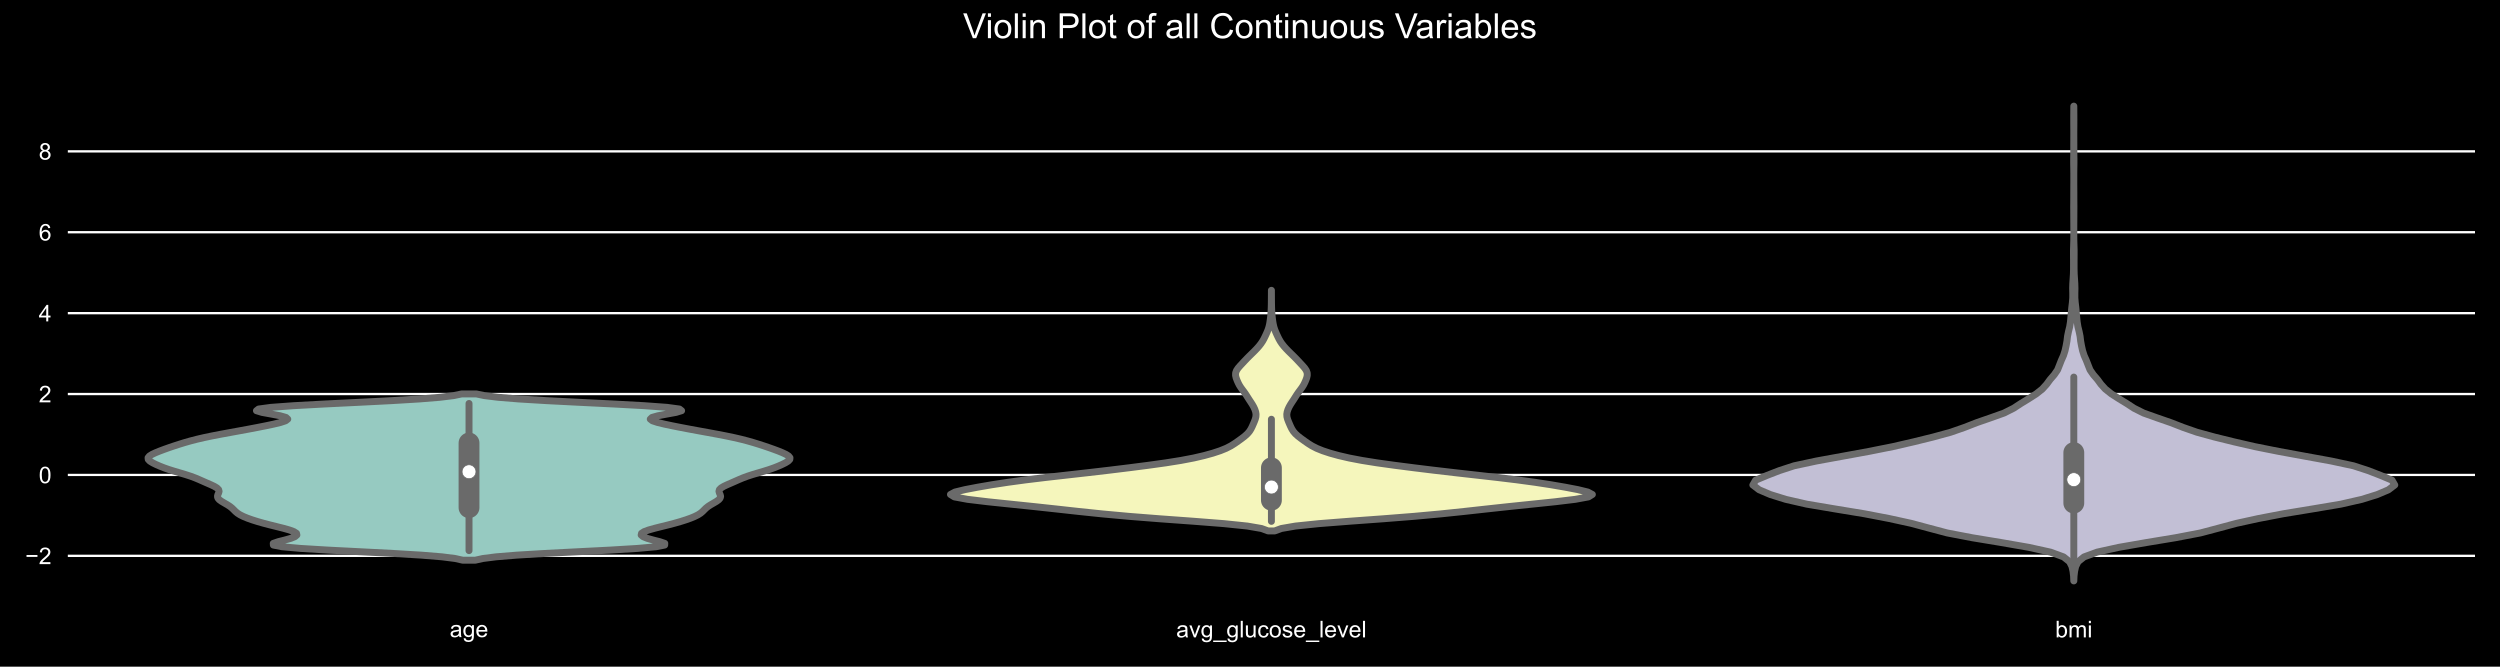 <?xml version="1.0" encoding="utf-8" standalone="no"?>
<!DOCTYPE svg PUBLIC "-//W3C//DTD SVG 1.1//EN"
  "http://www.w3.org/Graphics/SVG/1.1/DTD/svg11.dtd">
<!-- Created with matplotlib (https://matplotlib.org/) -->
<svg height="288pt" version="1.1" viewBox="0 0 1080 288" width="1080pt" xmlns="http://www.w3.org/2000/svg" xmlns:xlink="http://www.w3.org/1999/xlink">
 <defs>
  <style type="text/css">*{stroke-linecap:butt;stroke-linejoin:round;}</style>
 </defs>
 <g id="figure_1">
  <g id="patch_1">
   <path d="M 0 288 
L 1080 288 
L 1080 0 
L 0 0 
z
"/>
  </g>
  <g id="axes_1">
   <g id="patch_2">
    <path d="M 29.3 261.2 
L 1069.2 261.2 
L 1069.2 35.6 
L 29.3 35.6 
z
"/>
   </g>
   <g id="matplotlib.axis_1">
    <g id="xtick_1">
     <g id="text_1">
      <!-- age -->
      <g style="fill:#ffffff;" transform="translate(194.275 275.241)scale(0.1 -0.1)">
       <defs>
        <path d="M 40.438 6.391 
Q 35.547 2.25 31.031 0.531 
Q 26.516 -1.172 21.344 -1.172 
Q 12.797 -1.172 8.203 3 
Q 3.609 7.172 3.609 13.672 
Q 3.609 17.484 5.344 20.625 
Q 7.078 23.781 9.891 25.688 
Q 12.703 27.594 16.219 28.562 
Q 18.797 29.25 24.031 29.891 
Q 34.672 31.156 39.703 32.906 
Q 39.75 34.719 39.75 35.203 
Q 39.75 40.578 37.25 42.781 
Q 33.891 45.75 27.25 45.75 
Q 21.047 45.75 18.094 43.578 
Q 15.141 41.406 13.719 35.891 
L 5.125 37.062 
Q 6.297 42.578 8.984 45.969 
Q 11.672 49.359 16.75 51.188 
Q 21.828 53.031 28.516 53.031 
Q 35.156 53.031 39.297 51.469 
Q 43.453 49.906 45.406 47.531 
Q 47.359 45.172 48.141 41.547 
Q 48.578 39.312 48.578 33.453 
L 48.578 21.734 
Q 48.578 9.469 49.141 6.219 
Q 49.703 2.984 51.375 0 
L 42.188 0 
Q 40.828 2.734 40.438 6.391 
z
M 39.703 26.031 
Q 34.906 24.078 25.344 22.703 
Q 19.922 21.922 17.672 20.938 
Q 15.438 19.969 14.203 18.094 
Q 12.984 16.219 12.984 13.922 
Q 12.984 10.406 15.641 8.062 
Q 18.312 5.719 23.438 5.719 
Q 28.516 5.719 32.469 7.938 
Q 36.422 10.156 38.281 14.016 
Q 39.703 17 39.703 22.797 
z
" id="ArialMT-97"/>
        <path d="M 4.984 -4.297 
L 13.531 -5.562 
Q 14.062 -9.516 16.5 -11.328 
Q 19.781 -13.766 25.438 -13.766 
Q 31.547 -13.766 34.859 -11.328 
Q 38.188 -8.891 39.359 -4.5 
Q 40.047 -1.812 39.984 6.781 
Q 34.234 0 25.641 0 
Q 14.938 0 9.078 7.719 
Q 3.219 15.438 3.219 26.219 
Q 3.219 33.641 5.906 39.906 
Q 8.594 46.188 13.688 49.609 
Q 18.797 53.031 25.688 53.031 
Q 34.859 53.031 40.828 45.609 
L 40.828 51.859 
L 48.922 51.859 
L 48.922 7.031 
Q 48.922 -5.078 46.453 -10.125 
Q 44 -15.188 38.641 -18.109 
Q 33.297 -21.047 25.484 -21.047 
Q 16.219 -21.047 10.5 -16.875 
Q 4.781 -12.703 4.984 -4.297 
z
M 12.25 26.859 
Q 12.25 16.656 16.297 11.969 
Q 20.359 7.281 26.469 7.281 
Q 32.516 7.281 36.609 11.938 
Q 40.719 16.609 40.719 26.562 
Q 40.719 36.078 36.5 40.906 
Q 32.281 45.75 26.312 45.75 
Q 20.453 45.75 16.344 40.984 
Q 12.25 36.234 12.25 26.859 
z
" id="ArialMT-103"/>
        <path d="M 42.094 16.703 
L 51.172 15.578 
Q 49.031 7.625 43.219 3.219 
Q 37.406 -1.172 28.375 -1.172 
Q 17 -1.172 10.328 5.828 
Q 3.656 12.844 3.656 25.484 
Q 3.656 38.578 10.391 45.797 
Q 17.141 53.031 27.875 53.031 
Q 38.281 53.031 44.875 45.953 
Q 51.469 38.875 51.469 26.031 
Q 51.469 25.25 51.422 23.688 
L 12.75 23.688 
Q 13.234 15.141 17.578 10.594 
Q 21.922 6.062 28.422 6.062 
Q 33.25 6.062 36.672 8.594 
Q 40.094 11.141 42.094 16.703 
z
M 13.234 30.906 
L 42.188 30.906 
Q 41.609 37.453 38.875 40.719 
Q 34.672 45.797 27.984 45.797 
Q 21.922 45.797 17.797 41.75 
Q 13.672 37.703 13.234 30.906 
z
" id="ArialMT-101"/>
       </defs>
       <use xlink:href="#ArialMT-97"/>
       <use x="55.615" xlink:href="#ArialMT-103"/>
       <use x="111.23" xlink:href="#ArialMT-101"/>
      </g>
     </g>
    </g>
    <g id="xtick_2">
     <g id="text_2">
      <!-- avg_glucose_level -->
      <g style="fill:#ffffff;" transform="translate(508.113 275.358)scale(0.1 -0.1)">
       <defs>
        <path d="M 21 0 
L 1.266 51.859 
L 10.547 51.859 
L 21.688 20.797 
Q 23.484 15.766 25 10.359 
Q 26.172 14.453 28.266 20.219 
L 39.797 51.859 
L 48.828 51.859 
L 29.203 0 
z
" id="ArialMT-118"/>
        <path d="M -1.516 -19.875 
L -1.516 -13.531 
L 56.734 -13.531 
L 56.734 -19.875 
z
" id="ArialMT-95"/>
        <path d="M 6.391 0 
L 6.391 71.578 
L 15.188 71.578 
L 15.188 0 
z
" id="ArialMT-108"/>
        <path d="M 40.578 0 
L 40.578 7.625 
Q 34.516 -1.172 24.125 -1.172 
Q 19.531 -1.172 15.547 0.578 
Q 11.578 2.344 9.641 5 
Q 7.719 7.672 6.938 11.531 
Q 6.391 14.109 6.391 19.734 
L 6.391 51.859 
L 15.188 51.859 
L 15.188 23.094 
Q 15.188 16.219 15.719 13.812 
Q 16.547 10.359 19.234 8.375 
Q 21.922 6.391 25.875 6.391 
Q 29.828 6.391 33.297 8.422 
Q 36.766 10.453 38.203 13.938 
Q 39.656 17.438 39.656 24.078 
L 39.656 51.859 
L 48.438 51.859 
L 48.438 0 
z
" id="ArialMT-117"/>
        <path d="M 40.438 19 
L 49.078 17.875 
Q 47.656 8.938 41.812 3.875 
Q 35.984 -1.172 27.484 -1.172 
Q 16.844 -1.172 10.375 5.781 
Q 3.906 12.75 3.906 25.734 
Q 3.906 34.125 6.688 40.422 
Q 9.469 46.734 15.156 49.875 
Q 20.844 53.031 27.547 53.031 
Q 35.984 53.031 41.359 48.75 
Q 46.734 44.484 48.25 36.625 
L 39.703 35.297 
Q 38.484 40.531 35.375 43.156 
Q 32.281 45.797 27.875 45.797 
Q 21.234 45.797 17.078 41.031 
Q 12.938 36.281 12.938 25.984 
Q 12.938 15.531 16.938 10.797 
Q 20.953 6.062 27.391 6.062 
Q 32.562 6.062 36.031 9.234 
Q 39.5 12.406 40.438 19 
z
" id="ArialMT-99"/>
        <path d="M 3.328 25.922 
Q 3.328 40.328 11.328 47.266 
Q 18.016 53.031 27.641 53.031 
Q 38.328 53.031 45.109 46.016 
Q 51.906 39.016 51.906 26.656 
Q 51.906 16.656 48.906 10.906 
Q 45.906 5.172 40.156 2 
Q 34.422 -1.172 27.641 -1.172 
Q 16.75 -1.172 10.031 5.812 
Q 3.328 12.797 3.328 25.922 
z
M 12.359 25.922 
Q 12.359 15.969 16.703 11.016 
Q 21.047 6.062 27.641 6.062 
Q 34.188 6.062 38.531 11.031 
Q 42.875 16.016 42.875 26.219 
Q 42.875 35.844 38.5 40.797 
Q 34.125 45.75 27.641 45.75 
Q 21.047 45.75 16.703 40.812 
Q 12.359 35.891 12.359 25.922 
z
" id="ArialMT-111"/>
        <path d="M 3.078 15.484 
L 11.766 16.844 
Q 12.5 11.625 15.844 8.844 
Q 19.188 6.062 25.203 6.062 
Q 31.25 6.062 34.172 8.516 
Q 37.109 10.984 37.109 14.312 
Q 37.109 17.281 34.516 19 
Q 32.719 20.172 25.531 21.969 
Q 15.875 24.422 12.141 26.203 
Q 8.406 27.984 6.469 31.125 
Q 4.547 34.281 4.547 38.094 
Q 4.547 41.547 6.125 44.5 
Q 7.719 47.469 10.453 49.422 
Q 12.5 50.922 16.031 51.969 
Q 19.578 53.031 23.641 53.031 
Q 29.734 53.031 34.344 51.266 
Q 38.969 49.516 41.156 46.5 
Q 43.359 43.5 44.188 38.484 
L 35.594 37.312 
Q 35.016 41.312 32.203 43.547 
Q 29.391 45.797 24.266 45.797 
Q 18.219 45.797 15.625 43.797 
Q 13.031 41.797 13.031 39.109 
Q 13.031 37.406 14.109 36.031 
Q 15.188 34.625 17.484 33.688 
Q 18.797 33.203 25.25 31.453 
Q 34.578 28.953 38.25 27.359 
Q 41.938 25.781 44.031 22.75 
Q 46.141 19.734 46.141 15.234 
Q 46.141 10.844 43.578 6.953 
Q 41.016 3.078 36.172 0.953 
Q 31.344 -1.172 25.25 -1.172 
Q 15.141 -1.172 9.844 3.031 
Q 4.547 7.234 3.078 15.484 
z
" id="ArialMT-115"/>
       </defs>
       <use xlink:href="#ArialMT-97"/>
       <use x="55.615" xlink:href="#ArialMT-118"/>
       <use x="105.615" xlink:href="#ArialMT-103"/>
       <use x="161.23" xlink:href="#ArialMT-95"/>
       <use x="216.846" xlink:href="#ArialMT-103"/>
       <use x="272.461" xlink:href="#ArialMT-108"/>
       <use x="294.678" xlink:href="#ArialMT-117"/>
       <use x="350.293" xlink:href="#ArialMT-99"/>
       <use x="400.293" xlink:href="#ArialMT-111"/>
       <use x="455.908" xlink:href="#ArialMT-115"/>
       <use x="505.908" xlink:href="#ArialMT-101"/>
       <use x="561.523" xlink:href="#ArialMT-95"/>
       <use x="617.139" xlink:href="#ArialMT-108"/>
       <use x="639.355" xlink:href="#ArialMT-101"/>
       <use x="694.971" xlink:href="#ArialMT-118"/>
       <use x="744.971" xlink:href="#ArialMT-101"/>
       <use x="800.586" xlink:href="#ArialMT-108"/>
      </g>
     </g>
    </g>
    <g id="xtick_3">
     <g id="text_3">
      <!-- bmi -->
      <g style="fill:#ffffff;" transform="translate(887.827 275.358)scale(0.1 -0.1)">
       <defs>
        <path d="M 14.703 0 
L 6.547 0 
L 6.547 71.578 
L 15.328 71.578 
L 15.328 46.047 
Q 20.906 53.031 29.547 53.031 
Q 34.328 53.031 38.594 51.094 
Q 42.875 49.172 45.625 45.672 
Q 48.391 42.188 49.953 37.25 
Q 51.516 32.328 51.516 26.703 
Q 51.516 13.375 44.922 6.094 
Q 38.328 -1.172 29.109 -1.172 
Q 19.922 -1.172 14.703 6.5 
z
M 14.594 26.312 
Q 14.594 17 17.141 12.844 
Q 21.297 6.062 28.375 6.062 
Q 34.125 6.062 38.328 11.062 
Q 42.531 16.062 42.531 25.984 
Q 42.531 36.141 38.5 40.969 
Q 34.469 45.797 28.766 45.797 
Q 23 45.797 18.797 40.797 
Q 14.594 35.797 14.594 26.312 
z
" id="ArialMT-98"/>
        <path d="M 6.594 0 
L 6.594 51.859 
L 14.453 51.859 
L 14.453 44.578 
Q 16.891 48.391 20.938 50.703 
Q 25 53.031 30.172 53.031 
Q 35.938 53.031 39.625 50.641 
Q 43.312 48.25 44.828 43.953 
Q 50.984 53.031 60.844 53.031 
Q 68.562 53.031 72.703 48.75 
Q 76.859 44.484 76.859 35.594 
L 76.859 0 
L 68.109 0 
L 68.109 32.672 
Q 68.109 37.938 67.25 40.25 
Q 66.406 42.578 64.156 43.984 
Q 61.922 45.406 58.891 45.406 
Q 53.422 45.406 49.797 41.766 
Q 46.188 38.141 46.188 30.125 
L 46.188 0 
L 37.406 0 
L 37.406 33.688 
Q 37.406 39.547 35.25 42.469 
Q 33.109 45.406 28.219 45.406 
Q 24.516 45.406 21.359 43.453 
Q 18.219 41.5 16.797 37.734 
Q 15.375 33.984 15.375 26.906 
L 15.375 0 
z
" id="ArialMT-109"/>
        <path d="M 6.641 61.469 
L 6.641 71.578 
L 15.438 71.578 
L 15.438 61.469 
z
M 6.641 0 
L 6.641 51.859 
L 15.438 51.859 
L 15.438 0 
z
" id="ArialMT-105"/>
       </defs>
       <use xlink:href="#ArialMT-98"/>
       <use x="55.615" xlink:href="#ArialMT-109"/>
       <use x="138.916" xlink:href="#ArialMT-105"/>
      </g>
     </g>
    </g>
   </g>
   <g id="matplotlib.axis_2">
    <g id="ytick_1">
     <g id="line2d_1">
      <path clip-path="url(#p1beb1d299b)" d="M 29.3 240.12 
L 1069.2 240.12 
" style="fill:none;stroke:#ffffff;stroke-linecap:round;"/>
     </g>
     <g id="text_4">
      <!-- −2 -->
      <g style="fill:#ffffff;" transform="translate(10.898 243.698)scale(0.1 -0.1)">
       <defs>
        <path d="M 52.828 31.203 
L 5.562 31.203 
L 5.562 39.406 
L 52.828 39.406 
z
" id="ArialMT-8722"/>
        <path d="M 50.344 8.453 
L 50.344 0 
L 3.031 0 
Q 2.938 3.172 4.047 6.109 
Q 5.859 10.938 9.828 15.625 
Q 13.812 20.312 21.344 26.469 
Q 33.016 36.031 37.109 41.625 
Q 41.219 47.219 41.219 52.203 
Q 41.219 57.422 37.469 61 
Q 33.734 64.594 27.734 64.594 
Q 21.391 64.594 17.578 60.781 
Q 13.766 56.984 13.719 50.25 
L 4.688 51.172 
Q 5.609 61.281 11.656 66.578 
Q 17.719 71.875 27.938 71.875 
Q 38.234 71.875 44.234 66.156 
Q 50.25 60.453 50.25 52 
Q 50.25 47.703 48.484 43.547 
Q 46.734 39.406 42.656 34.812 
Q 38.578 30.219 29.109 22.219 
Q 21.188 15.578 18.938 13.203 
Q 16.703 10.844 15.234 8.453 
z
" id="ArialMT-50"/>
       </defs>
       <use xlink:href="#ArialMT-8722"/>
       <use x="58.398" xlink:href="#ArialMT-50"/>
      </g>
     </g>
    </g>
    <g id="ytick_2">
     <g id="line2d_2">
      <path clip-path="url(#p1beb1d299b)" d="M 29.3 205.172 
L 1069.2 205.172 
" style="fill:none;stroke:#ffffff;stroke-linecap:round;"/>
     </g>
     <g id="text_5">
      <!-- 0 -->
      <g style="fill:#ffffff;" transform="translate(16.739 208.751)scale(0.1 -0.1)">
       <defs>
        <path d="M 4.156 35.297 
Q 4.156 48 6.766 55.734 
Q 9.375 63.484 14.516 67.672 
Q 19.672 71.875 27.484 71.875 
Q 33.25 71.875 37.594 69.547 
Q 41.938 67.234 44.766 62.859 
Q 47.609 58.5 49.219 52.219 
Q 50.828 45.953 50.828 35.297 
Q 50.828 22.703 48.234 14.969 
Q 45.656 7.234 40.5 3 
Q 35.359 -1.219 27.484 -1.219 
Q 17.141 -1.219 11.234 6.203 
Q 4.156 15.141 4.156 35.297 
z
M 13.188 35.297 
Q 13.188 17.672 17.312 11.828 
Q 21.438 6 27.484 6 
Q 33.547 6 37.672 11.859 
Q 41.797 17.719 41.797 35.297 
Q 41.797 52.984 37.672 58.781 
Q 33.547 64.594 27.391 64.594 
Q 21.344 64.594 17.719 59.469 
Q 13.188 52.938 13.188 35.297 
z
" id="ArialMT-48"/>
       </defs>
       <use xlink:href="#ArialMT-48"/>
      </g>
     </g>
    </g>
    <g id="ytick_3">
     <g id="line2d_3">
      <path clip-path="url(#p1beb1d299b)" d="M 29.3 170.225 
L 1069.2 170.225 
" style="fill:none;stroke:#ffffff;stroke-linecap:round;"/>
     </g>
     <g id="text_6">
      <!-- 2 -->
      <g style="fill:#ffffff;" transform="translate(16.739 173.804)scale(0.1 -0.1)">
       <use xlink:href="#ArialMT-50"/>
      </g>
     </g>
    </g>
    <g id="ytick_4">
     <g id="line2d_4">
      <path clip-path="url(#p1beb1d299b)" d="M 29.3 135.278 
L 1069.2 135.278 
" style="fill:none;stroke:#ffffff;stroke-linecap:round;"/>
     </g>
     <g id="text_7">
      <!-- 4 -->
      <g style="fill:#ffffff;" transform="translate(16.739 138.857)scale(0.1 -0.1)">
       <defs>
        <path d="M 32.328 0 
L 32.328 17.141 
L 1.266 17.141 
L 1.266 25.203 
L 33.938 71.578 
L 41.109 71.578 
L 41.109 25.203 
L 50.781 25.203 
L 50.781 17.141 
L 41.109 17.141 
L 41.109 0 
z
M 32.328 25.203 
L 32.328 57.469 
L 9.906 25.203 
z
" id="ArialMT-52"/>
       </defs>
       <use xlink:href="#ArialMT-52"/>
      </g>
     </g>
    </g>
    <g id="ytick_5">
     <g id="line2d_5">
      <path clip-path="url(#p1beb1d299b)" d="M 29.3 100.33 
L 1069.2 100.33 
" style="fill:none;stroke:#ffffff;stroke-linecap:round;"/>
     </g>
     <g id="text_8">
      <!-- 6 -->
      <g style="fill:#ffffff;" transform="translate(16.739 103.909)scale(0.1 -0.1)">
       <defs>
        <path d="M 49.75 54.047 
L 41.016 53.375 
Q 39.844 58.547 37.703 60.891 
Q 34.125 64.656 28.906 64.656 
Q 24.703 64.656 21.531 62.312 
Q 17.391 59.281 14.984 53.469 
Q 12.594 47.656 12.5 36.922 
Q 15.672 41.75 20.266 44.094 
Q 24.859 46.438 29.891 46.438 
Q 38.672 46.438 44.844 39.969 
Q 51.031 33.5 51.031 23.25 
Q 51.031 16.5 48.125 10.719 
Q 45.219 4.938 40.141 1.859 
Q 35.062 -1.219 28.609 -1.219 
Q 17.625 -1.219 10.688 6.859 
Q 3.766 14.938 3.766 33.5 
Q 3.766 54.25 11.422 63.672 
Q 18.109 71.875 29.438 71.875 
Q 37.891 71.875 43.281 67.141 
Q 48.688 62.406 49.75 54.047 
z
M 13.875 23.188 
Q 13.875 18.656 15.797 14.5 
Q 17.719 10.359 21.188 8.172 
Q 24.656 6 28.469 6 
Q 34.031 6 38.031 10.484 
Q 42.047 14.984 42.047 22.703 
Q 42.047 30.125 38.078 34.391 
Q 34.125 38.672 28.125 38.672 
Q 22.172 38.672 18.016 34.391 
Q 13.875 30.125 13.875 23.188 
z
" id="ArialMT-54"/>
       </defs>
       <use xlink:href="#ArialMT-54"/>
      </g>
     </g>
    </g>
    <g id="ytick_6">
     <g id="line2d_6">
      <path clip-path="url(#p1beb1d299b)" d="M 29.3 65.383 
L 1069.2 65.383 
" style="fill:none;stroke:#ffffff;stroke-linecap:round;"/>
     </g>
     <g id="text_9">
      <!-- 8 -->
      <g style="fill:#ffffff;" transform="translate(16.739 68.962)scale(0.1 -0.1)">
       <defs>
        <path d="M 17.672 38.812 
Q 12.203 40.828 9.562 44.531 
Q 6.938 48.25 6.938 53.422 
Q 6.938 61.234 12.547 66.547 
Q 18.172 71.875 27.484 71.875 
Q 36.859 71.875 42.578 66.422 
Q 48.297 60.984 48.297 53.172 
Q 48.297 48.188 45.672 44.5 
Q 43.062 40.828 37.75 38.812 
Q 44.344 36.672 47.781 31.875 
Q 51.219 27.094 51.219 20.453 
Q 51.219 11.281 44.719 5.031 
Q 38.234 -1.219 27.641 -1.219 
Q 17.047 -1.219 10.547 5.047 
Q 4.047 11.328 4.047 20.703 
Q 4.047 27.688 7.594 32.391 
Q 11.141 37.109 17.672 38.812 
z
M 15.922 53.719 
Q 15.922 48.641 19.188 45.406 
Q 22.469 42.188 27.688 42.188 
Q 32.766 42.188 36.016 45.375 
Q 39.266 48.578 39.266 53.219 
Q 39.266 58.062 35.906 61.359 
Q 32.562 64.656 27.594 64.656 
Q 22.562 64.656 19.234 61.422 
Q 15.922 58.203 15.922 53.719 
z
M 13.094 20.656 
Q 13.094 16.891 14.875 13.375 
Q 16.656 9.859 20.172 7.922 
Q 23.688 6 27.734 6 
Q 34.031 6 38.125 10.047 
Q 42.234 14.109 42.234 20.359 
Q 42.234 26.703 38.016 30.859 
Q 33.797 35.016 27.438 35.016 
Q 21.234 35.016 17.156 30.906 
Q 13.094 26.812 13.094 20.656 
z
" id="ArialMT-56"/>
       </defs>
       <use xlink:href="#ArialMT-56"/>
      </g>
     </g>
    </g>
   </g>
   <g id="PolyCollection_1">
    <defs>
     <path d="M 205.355 -46.002 
L 199.878 -46.002 
L 196.634 -46.728 
L 190.911 -47.453 
L 182.051 -48.179 
L 170.066 -48.904 
L 155.997 -49.63 
L 141.828 -50.355 
L 129.855 -51.081 
L 121.785 -51.806 
L 118.1 -52.531 
L 118.049 -53.257 
L 120.181 -53.982 
L 123.046 -54.708 
L 125.629 -55.433 
L 127.422 -56.159 
L 128.252 -56.884 
L 128.088 -57.61 
L 126.964 -58.335 
L 124.996 -59.061 
L 122.414 -59.786 
L 119.52 -60.512 
L 116.596 -61.237 
L 113.824 -61.963 
L 111.281 -62.688 
L 108.981 -63.414 
L 106.933 -64.139 
L 105.166 -64.865 
L 103.713 -65.59 
L 102.581 -66.316 
L 101.715 -67.041 
L 100.991 -67.767 
L 100.247 -68.492 
L 99.343 -69.218 
L 98.229 -69.943 
L 96.972 -70.669 
L 95.741 -71.394 
L 94.737 -72.12 
L 94.119 -72.845 
L 93.94 -73.571 
L 94.116 -74.296 
L 94.441 -75.022 
L 94.638 -75.747 
L 94.45 -76.473 
L 93.737 -77.198 
L 92.523 -77.924 
L 90.977 -78.649 
L 89.309 -79.375 
L 87.658 -80.1 
L 86.025 -80.826 
L 84.297 -81.551 
L 82.341 -82.277 
L 80.108 -83.002 
L 77.678 -83.728 
L 75.224 -84.453 
L 72.919 -85.178 
L 70.854 -85.904 
L 69.02 -86.629 
L 67.37 -87.355 
L 65.908 -88.08 
L 64.74 -88.806 
L 64.041 -89.531 
L 63.963 -90.257 
L 64.543 -90.982 
L 65.687 -91.708 
L 67.231 -92.433 
L 69.018 -93.159 
L 70.955 -93.884 
L 72.997 -94.61 
L 75.131 -95.335 
L 77.358 -96.061 
L 79.706 -96.786 
L 82.238 -97.512 
L 85.038 -98.237 
L 88.169 -98.963 
L 91.642 -99.688 
L 95.402 -100.414 
L 99.338 -101.139 
L 103.324 -101.865 
L 107.256 -102.59 
L 111.075 -103.316 
L 114.742 -104.041 
L 118.178 -104.767 
L 121.18 -105.492 
L 123.385 -106.218 
L 124.316 -106.943 
L 123.553 -107.669 
L 120.996 -108.394 
L 117.139 -109.12 
L 113.169 -109.845 
L 110.785 -110.571 
L 111.709 -111.296 
L 117.066 -112.022 
L 126.922 -112.747 
L 140.191 -113.473 
L 154.977 -114.198 
L 169.187 -114.924 
L 181.17 -115.649 
L 190.104 -116.375 
L 196.007 -117.1 
L 199.469 -117.826 
L 205.764 -117.826 
L 205.764 -117.826 
L 209.226 -117.1 
L 215.13 -116.375 
L 224.063 -115.649 
L 236.047 -114.924 
L 250.257 -114.198 
L 265.042 -113.473 
L 278.311 -112.747 
L 288.167 -112.022 
L 293.524 -111.296 
L 294.448 -110.571 
L 292.065 -109.845 
L 288.095 -109.12 
L 284.237 -108.394 
L 281.681 -107.669 
L 280.917 -106.943 
L 281.848 -106.218 
L 284.053 -105.492 
L 287.055 -104.767 
L 290.491 -104.041 
L 294.158 -103.316 
L 297.977 -102.59 
L 301.91 -101.865 
L 305.896 -101.139 
L 309.832 -100.414 
L 313.591 -99.688 
L 317.065 -98.963 
L 320.196 -98.237 
L 322.995 -97.512 
L 325.527 -96.786 
L 327.875 -96.061 
L 330.102 -95.335 
L 332.236 -94.61 
L 334.279 -93.884 
L 336.215 -93.159 
L 338.003 -92.433 
L 339.546 -91.708 
L 340.69 -90.982 
L 341.27 -90.257 
L 341.192 -89.531 
L 340.494 -88.806 
L 339.326 -88.08 
L 337.863 -87.355 
L 336.213 -86.629 
L 334.38 -85.904 
L 332.314 -85.178 
L 330.009 -84.453 
L 327.555 -83.728 
L 325.125 -83.002 
L 322.892 -82.277 
L 320.937 -81.551 
L 319.209 -80.826 
L 317.575 -80.1 
L 315.924 -79.375 
L 314.256 -78.649 
L 312.71 -77.924 
L 311.497 -77.198 
L 310.783 -76.473 
L 310.595 -75.747 
L 310.792 -75.022 
L 311.117 -74.296 
L 311.294 -73.571 
L 311.114 -72.845 
L 310.496 -72.12 
L 309.493 -71.394 
L 308.261 -70.669 
L 307.005 -69.943 
L 305.89 -69.218 
L 304.986 -68.492 
L 304.243 -67.767 
L 303.519 -67.041 
L 302.653 -66.316 
L 301.521 -65.59 
L 300.068 -64.865 
L 298.3 -64.139 
L 296.252 -63.414 
L 293.952 -62.688 
L 291.409 -61.963 
L 288.637 -61.237 
L 285.713 -60.512 
L 282.819 -59.786 
L 280.237 -59.061 
L 278.269 -58.335 
L 277.145 -57.61 
L 276.982 -56.884 
L 277.811 -56.159 
L 279.604 -55.433 
L 282.187 -54.708 
L 285.052 -53.982 
L 287.185 -53.257 
L 287.133 -52.531 
L 283.449 -51.806 
L 275.378 -51.081 
L 263.405 -50.355 
L 249.236 -49.63 
L 235.167 -48.904 
L 223.182 -48.179 
L 214.322 -47.453 
L 208.599 -46.728 
L 205.355 -46.002 
z
" id="ma1a45c3010" style="stroke:#6a6a6a;stroke-width:3;"/>
    </defs>
    <g clip-path="url(#p1beb1d299b)">
     <use style="fill:#96cac1;stroke:#6a6a6a;stroke-width:3;" x="0" xlink:href="#ma1a45c3010" y="288"/>
    </g>
   </g>
   <g id="PolyCollection_2">
    <defs>
     <path d="M 550.682 -58.642 
L 547.818 -58.642 
L 544.951 -59.692 
L 538.861 -60.742 
L 528.721 -61.792 
L 515.331 -62.842 
L 500.931 -63.891 
L 487.64 -64.941 
L 476.188 -65.991 
L 466.108 -67.041 
L 456.579 -68.091 
L 446.902 -69.14 
L 436.782 -70.19 
L 426.691 -71.24 
L 417.97 -72.29 
L 412.28 -73.34 
L 410.597 -74.39 
L 412.568 -75.439 
L 416.903 -76.489 
L 422.384 -77.539 
L 428.499 -78.589 
L 435.327 -79.639 
L 443.079 -80.689 
L 451.753 -81.738 
L 461.009 -82.788 
L 470.324 -83.838 
L 479.316 -84.888 
L 487.887 -85.938 
L 496.025 -86.988 
L 503.547 -88.037 
L 510.14 -89.087 
L 515.642 -90.137 
L 520.17 -91.187 
L 523.96 -92.237 
L 527.139 -93.287 
L 529.723 -94.336 
L 531.764 -95.386 
L 533.432 -96.436 
L 534.937 -97.486 
L 536.391 -98.536 
L 537.757 -99.585 
L 538.916 -100.635 
L 539.803 -101.685 
L 540.458 -102.735 
L 540.975 -103.785 
L 541.436 -104.835 
L 541.88 -105.884 
L 542.279 -106.934 
L 542.549 -107.984 
L 542.609 -109.034 
L 542.443 -110.084 
L 542.096 -111.134 
L 541.615 -112.183 
L 541.024 -113.233 
L 540.351 -114.283 
L 539.656 -115.333 
L 538.988 -116.383 
L 538.325 -117.433 
L 537.606 -118.482 
L 536.82 -119.532 
L 536.049 -120.582 
L 535.387 -121.632 
L 534.851 -122.682 
L 534.394 -123.731 
L 534.006 -124.781 
L 533.766 -125.831 
L 533.793 -126.881 
L 534.166 -127.931 
L 534.864 -128.981 
L 535.771 -130.03 
L 536.749 -131.08 
L 537.731 -132.13 
L 538.73 -133.18 
L 539.775 -134.23 
L 540.853 -135.28 
L 541.921 -136.329 
L 542.933 -137.379 
L 543.866 -138.429 
L 544.696 -139.479 
L 545.404 -140.529 
L 545.997 -141.579 
L 546.516 -142.628 
L 547.004 -143.678 
L 547.467 -144.728 
L 547.877 -145.778 
L 548.204 -146.828 
L 548.445 -147.878 
L 548.624 -148.927 
L 548.77 -149.977 
L 548.897 -151.027 
L 549.004 -152.077 
L 549.085 -153.127 
L 549.14 -154.176 
L 549.178 -155.226 
L 549.203 -156.276 
L 549.219 -157.326 
L 549.228 -158.376 
L 549.235 -159.426 
L 549.241 -160.475 
L 549.245 -161.525 
L 549.248 -162.575 
L 549.252 -162.575 
L 549.252 -162.575 
L 549.255 -161.525 
L 549.259 -160.475 
L 549.265 -159.426 
L 549.272 -158.376 
L 549.281 -157.326 
L 549.297 -156.276 
L 549.322 -155.226 
L 549.36 -154.176 
L 549.415 -153.127 
L 549.496 -152.077 
L 549.603 -151.027 
L 549.73 -149.977 
L 549.876 -148.927 
L 550.055 -147.878 
L 550.296 -146.828 
L 550.623 -145.778 
L 551.033 -144.728 
L 551.496 -143.678 
L 551.984 -142.628 
L 552.503 -141.579 
L 553.096 -140.529 
L 553.804 -139.479 
L 554.634 -138.429 
L 555.567 -137.379 
L 556.579 -136.329 
L 557.647 -135.28 
L 558.725 -134.23 
L 559.77 -133.18 
L 560.769 -132.13 
L 561.751 -131.08 
L 562.729 -130.03 
L 563.636 -128.981 
L 564.334 -127.931 
L 564.707 -126.881 
L 564.734 -125.831 
L 564.494 -124.781 
L 564.106 -123.731 
L 563.649 -122.682 
L 563.113 -121.632 
L 562.451 -120.582 
L 561.68 -119.532 
L 560.894 -118.482 
L 560.175 -117.433 
L 559.512 -116.383 
L 558.844 -115.333 
L 558.149 -114.283 
L 557.476 -113.233 
L 556.885 -112.183 
L 556.404 -111.134 
L 556.057 -110.084 
L 555.891 -109.034 
L 555.951 -107.984 
L 556.221 -106.934 
L 556.62 -105.884 
L 557.064 -104.835 
L 557.525 -103.785 
L 558.042 -102.735 
L 558.697 -101.685 
L 559.584 -100.635 
L 560.743 -99.585 
L 562.109 -98.536 
L 563.563 -97.486 
L 565.068 -96.436 
L 566.736 -95.386 
L 568.777 -94.336 
L 571.361 -93.287 
L 574.54 -92.237 
L 578.33 -91.187 
L 582.858 -90.137 
L 588.36 -89.087 
L 594.953 -88.037 
L 602.475 -86.988 
L 610.613 -85.938 
L 619.184 -84.888 
L 628.176 -83.838 
L 637.491 -82.788 
L 646.747 -81.738 
L 655.421 -80.689 
L 663.173 -79.639 
L 670.001 -78.589 
L 676.116 -77.539 
L 681.597 -76.489 
L 685.932 -75.439 
L 687.903 -74.39 
L 686.22 -73.34 
L 680.53 -72.29 
L 671.809 -71.24 
L 661.718 -70.19 
L 651.598 -69.14 
L 641.921 -68.091 
L 632.392 -67.041 
L 622.312 -65.991 
L 610.86 -64.941 
L 597.569 -63.891 
L 583.169 -62.842 
L 569.779 -61.792 
L 559.639 -60.742 
L 553.549 -59.692 
L 550.682 -58.642 
z
" id="m87aee9bad0" style="stroke:#6a6a6a;stroke-width:3;"/>
    </defs>
    <g clip-path="url(#p1beb1d299b)">
     <use style="fill:#f5f6bc;stroke:#6a6a6a;stroke-width:3;" x="0" xlink:href="#m87aee9bad0" y="288"/>
    </g>
   </g>
   <g id="PolyCollection_3">
    <defs>
     <path d="M 895.896 -37.055 
L 895.87 -37.055 
L 895.789 -39.126 
L 895.546 -41.198 
L 895.087 -43.269 
L 894.06 -45.341 
L 891.46 -47.413 
L 885.812 -49.484 
L 876.386 -51.556 
L 864.494 -53.628 
L 851.98 -55.699 
L 841.171 -57.771 
L 833.359 -59.842 
L 825.649 -61.914 
L 816.174 -63.986 
L 805.395 -66.057 
L 792.807 -68.129 
L 780.54 -70.201 
L 771.468 -72.272 
L 764.813 -74.344 
L 759.95 -76.415 
L 757.23 -78.487 
L 758.423 -80.559 
L 763.354 -82.63 
L 768.699 -84.702 
L 775.054 -86.774 
L 784.685 -88.845 
L 796.038 -90.917 
L 807.339 -92.988 
L 817.729 -95.06 
L 826.714 -97.132 
L 835.126 -99.203 
L 842.694 -101.275 
L 848.639 -103.347 
L 853.951 -105.418 
L 859.922 -107.49 
L 865.731 -109.561 
L 869.862 -111.633 
L 873.038 -113.705 
L 876.43 -115.776 
L 879.653 -117.848 
L 882.273 -119.92 
L 884.148 -121.991 
L 885.671 -124.063 
L 887.455 -126.134 
L 888.873 -128.206 
L 889.696 -130.278 
L 890.505 -132.349 
L 891.428 -134.421 
L 892.088 -136.493 
L 892.549 -138.564 
L 892.924 -140.636 
L 893.17 -142.707 
L 893.592 -144.779 
L 894.1 -146.851 
L 894.431 -148.922 
L 894.63 -150.994 
L 894.811 -153.066 
L 895.007 -155.137 
L 895.256 -157.209 
L 895.428 -159.28 
L 895.429 -161.352 
L 895.384 -163.424 
L 895.44 -165.495 
L 895.578 -167.567 
L 895.708 -169.639 
L 895.76 -171.71 
L 895.764 -173.782 
L 895.759 -175.853 
L 895.742 -177.925 
L 895.742 -179.997 
L 895.804 -182.068 
L 895.864 -184.14 
L 895.881 -186.212 
L 895.883 -188.283 
L 895.878 -190.355 
L 895.864 -192.426 
L 895.853 -194.498 
L 895.843 -196.57 
L 895.831 -198.641 
L 895.847 -200.713 
L 895.858 -202.785 
L 895.858 -204.856 
L 895.871 -206.928 
L 895.881 -208.999 
L 895.883 -211.071 
L 895.88 -213.143 
L 895.86 -215.214 
L 895.82 -217.286 
L 895.817 -219.358 
L 895.852 -221.429 
L 895.863 -223.501 
L 895.858 -225.572 
L 895.869 -227.644 
L 895.879 -229.716 
L 895.873 -231.787 
L 895.857 -233.859 
L 895.848 -235.931 
L 895.852 -238.002 
L 895.867 -240.074 
L 895.88 -242.145 
L 895.887 -242.145 
L 895.887 -242.145 
L 895.899 -240.074 
L 895.915 -238.002 
L 895.919 -235.931 
L 895.91 -233.859 
L 895.894 -231.787 
L 895.888 -229.716 
L 895.897 -227.644 
L 895.908 -225.572 
L 895.904 -223.501 
L 895.914 -221.429 
L 895.95 -219.358 
L 895.946 -217.286 
L 895.907 -215.214 
L 895.887 -213.143 
L 895.884 -211.071 
L 895.886 -208.999 
L 895.896 -206.928 
L 895.909 -204.856 
L 895.909 -202.785 
L 895.92 -200.713 
L 895.935 -198.641 
L 895.923 -196.57 
L 895.914 -194.498 
L 895.903 -192.426 
L 895.889 -190.355 
L 895.884 -188.283 
L 895.885 -186.212 
L 895.902 -184.14 
L 895.962 -182.068 
L 896.025 -179.997 
L 896.024 -177.925 
L 896.008 -175.853 
L 896.003 -173.782 
L 896.007 -171.71 
L 896.059 -169.639 
L 896.188 -167.567 
L 896.326 -165.495 
L 896.382 -163.424 
L 896.338 -161.352 
L 896.338 -159.28 
L 896.511 -157.209 
L 896.759 -155.137 
L 896.956 -153.066 
L 897.136 -150.994 
L 897.336 -148.922 
L 897.666 -146.851 
L 898.175 -144.779 
L 898.597 -142.707 
L 898.842 -140.636 
L 899.218 -138.564 
L 899.679 -136.493 
L 900.339 -134.421 
L 901.262 -132.349 
L 902.071 -130.278 
L 902.894 -128.206 
L 904.312 -126.134 
L 906.095 -124.063 
L 907.618 -121.991 
L 909.493 -119.92 
L 912.113 -117.848 
L 915.337 -115.776 
L 918.729 -113.705 
L 921.904 -111.633 
L 926.036 -109.561 
L 931.845 -107.49 
L 937.816 -105.418 
L 943.127 -103.347 
L 949.072 -101.275 
L 956.641 -99.203 
L 965.053 -97.132 
L 974.038 -95.06 
L 984.427 -92.988 
L 995.729 -90.917 
L 1007.082 -88.845 
L 1016.712 -86.774 
L 1023.068 -84.702 
L 1028.413 -82.63 
L 1033.344 -80.559 
L 1034.537 -78.487 
L 1031.816 -76.415 
L 1026.954 -74.344 
L 1020.299 -72.272 
L 1011.226 -70.201 
L 998.96 -68.129 
L 986.371 -66.057 
L 975.593 -63.986 
L 966.118 -61.914 
L 958.408 -59.842 
L 950.596 -57.771 
L 939.787 -55.699 
L 927.272 -53.628 
L 915.38 -51.556 
L 905.955 -49.484 
L 900.306 -47.413 
L 897.707 -45.341 
L 896.68 -43.269 
L 896.221 -41.198 
L 895.978 -39.126 
L 895.896 -37.055 
z
" id="m99a2f30de0" style="stroke:#6a6a6a;stroke-width:3;"/>
    </defs>
    <g clip-path="url(#p1beb1d299b)">
     <use style="fill:#c2bfd5;stroke:#6a6a6a;stroke-width:3;" x="0" xlink:href="#m99a2f30de0" y="288"/>
    </g>
   </g>
   <g id="line2d_7">
    <path clip-path="url(#p1beb1d299b)" d="M 202.617 237.868 
L 202.617 174.304 
" style="fill:none;stroke:#6a6a6a;stroke-linecap:round;stroke-width:3;"/>
   </g>
   <g id="line2d_8">
    <path clip-path="url(#p1beb1d299b)" d="M 202.617 219.308 
L 202.617 191.375 
" style="fill:none;stroke:#6a6a6a;stroke-linecap:round;stroke-width:9;"/>
   </g>
   <g id="line2d_9">
    <path clip-path="url(#p1beb1d299b)" d="M 549.25 225.228 
L 549.25 181.114 
" style="fill:none;stroke:#6a6a6a;stroke-linecap:round;stroke-width:3;"/>
   </g>
   <g id="line2d_10">
    <path clip-path="url(#p1beb1d299b)" d="M 549.25 216.092 
L 549.25 202.097 
" style="fill:none;stroke:#6a6a6a;stroke-linecap:round;stroke-width:9;"/>
   </g>
   <g id="line2d_11">
    <path clip-path="url(#p1beb1d299b)" d="M 895.883 246.787 
L 895.883 162.905 
" style="fill:none;stroke:#6a6a6a;stroke-linecap:round;stroke-width:3;"/>
   </g>
   <g id="line2d_12">
    <path clip-path="url(#p1beb1d299b)" d="M 895.883 217.327 
L 895.883 195.514 
" style="fill:none;stroke:#6a6a6a;stroke-linecap:round;stroke-width:9;"/>
   </g>
   <g id="patch_3">
    <path d="M 29.3 261.2 
L 29.3 35.6 
" style="fill:none;"/>
   </g>
   <g id="patch_4">
    <path d="M 1069.2 261.2 
L 1069.2 35.6 
" style="fill:none;"/>
   </g>
   <g id="patch_5">
    <path d="M 29.3 261.2 
L 1069.2 261.2 
" style="fill:none;"/>
   </g>
   <g id="patch_6">
    <path d="M 29.3 35.6 
L 1069.2 35.6 
" style="fill:none;"/>
   </g>
   <g id="PathCollection_1">
    <defs>
     <path d="M 0 3 
C 0.796 3 1.559 2.684 2.121 2.121 
C 2.684 1.559 3 0.796 3 0 
C 3 -0.796 2.684 -1.559 2.121 -2.121 
C 1.559 -2.684 0.796 -3 0 -3 
C -0.796 -3 -1.559 -2.684 -2.121 -2.121 
C -2.684 -1.559 -3 -0.796 -3 0 
C -3 0.796 -2.684 1.559 -2.121 2.121 
C -1.559 2.684 -0.796 3 0 3 
z
" id="m262f05cd9f" style="stroke:#6a6a6a;stroke-width:0.3;"/>
    </defs>
    <g clip-path="url(#p1beb1d299b)">
     <use style="fill:#ffffff;stroke:#6a6a6a;stroke-width:0.3;" x="202.617" xlink:href="#m262f05cd9f" y="203.789"/>
    </g>
   </g>
   <g id="PathCollection_2">
    <g clip-path="url(#p1beb1d299b)">
     <use style="fill:#ffffff;stroke:#6a6a6a;stroke-width:0.3;" x="549.25" xlink:href="#m262f05cd9f" y="210.402"/>
    </g>
   </g>
   <g id="PathCollection_3">
    <g clip-path="url(#p1beb1d299b)">
     <use style="fill:#ffffff;stroke:#6a6a6a;stroke-width:0.3;" x="895.883" xlink:href="#m262f05cd9f" y="207.208"/>
    </g>
   </g>
  </g>
  <g id="text_10">
   <!-- Violin Plot of all Continuous Variables -->
   <g style="fill:#ffffff;" transform="translate(416.036 16.497)scale(0.15 -0.15)">
    <defs>
     <path d="M 28.172 0 
L 0.438 71.578 
L 10.688 71.578 
L 29.297 19.578 
Q 31.547 13.328 33.062 7.859 
Q 34.719 13.719 36.922 19.578 
L 56.25 71.578 
L 65.922 71.578 
L 37.891 0 
z
" id="ArialMT-86"/>
     <path d="M 6.594 0 
L 6.594 51.859 
L 14.5 51.859 
L 14.5 44.484 
Q 20.219 53.031 31 53.031 
Q 35.688 53.031 39.625 51.344 
Q 43.562 49.656 45.516 46.922 
Q 47.469 44.188 48.25 40.438 
Q 48.734 37.984 48.734 31.891 
L 48.734 0 
L 39.938 0 
L 39.938 31.547 
Q 39.938 36.922 38.906 39.578 
Q 37.891 42.234 35.281 43.812 
Q 32.672 45.406 29.156 45.406 
Q 23.531 45.406 19.453 41.844 
Q 15.375 38.281 15.375 28.328 
L 15.375 0 
z
" id="ArialMT-110"/>
     <path id="ArialMT-32"/>
     <path d="M 7.719 0 
L 7.719 71.578 
L 34.719 71.578 
Q 41.844 71.578 45.609 70.906 
Q 50.875 70.016 54.438 67.547 
Q 58.016 65.094 60.188 60.641 
Q 62.359 56.203 62.359 50.875 
Q 62.359 41.75 56.547 35.422 
Q 50.734 29.109 35.547 29.109 
L 17.188 29.109 
L 17.188 0 
z
M 17.188 37.547 
L 35.688 37.547 
Q 44.875 37.547 48.734 40.969 
Q 52.594 44.391 52.594 50.594 
Q 52.594 55.078 50.312 58.266 
Q 48.047 61.469 44.344 62.5 
Q 41.938 63.141 35.5 63.141 
L 17.188 63.141 
z
" id="ArialMT-80"/>
     <path d="M 25.781 7.859 
L 27.047 0.094 
Q 23.344 -0.688 20.406 -0.688 
Q 15.625 -0.688 12.984 0.828 
Q 10.359 2.344 9.281 4.812 
Q 8.203 7.281 8.203 15.188 
L 8.203 45.016 
L 1.766 45.016 
L 1.766 51.859 
L 8.203 51.859 
L 8.203 64.703 
L 16.938 69.969 
L 16.938 51.859 
L 25.781 51.859 
L 25.781 45.016 
L 16.938 45.016 
L 16.938 14.703 
Q 16.938 10.938 17.406 9.859 
Q 17.875 8.797 18.922 8.156 
Q 19.969 7.516 21.922 7.516 
Q 23.391 7.516 25.781 7.859 
z
" id="ArialMT-116"/>
     <path d="M 8.688 0 
L 8.688 45.016 
L 0.922 45.016 
L 0.922 51.859 
L 8.688 51.859 
L 8.688 57.375 
Q 8.688 62.594 9.625 65.141 
Q 10.891 68.562 14.078 70.672 
Q 17.281 72.797 23.047 72.797 
Q 26.766 72.797 31.25 71.922 
L 29.938 64.266 
Q 27.203 64.75 24.75 64.75 
Q 20.75 64.75 19.094 63.031 
Q 17.438 61.328 17.438 56.641 
L 17.438 51.859 
L 27.547 51.859 
L 27.547 45.016 
L 17.438 45.016 
L 17.438 0 
z
" id="ArialMT-102"/>
     <path d="M 58.797 25.094 
L 68.266 22.703 
Q 65.281 11.031 57.547 4.906 
Q 49.812 -1.219 38.625 -1.219 
Q 27.047 -1.219 19.797 3.484 
Q 12.547 8.203 8.766 17.141 
Q 4.984 26.078 4.984 36.328 
Q 4.984 47.516 9.25 55.828 
Q 13.531 64.156 21.406 68.469 
Q 29.297 72.797 38.766 72.797 
Q 49.516 72.797 56.828 67.328 
Q 64.156 61.859 67.047 51.953 
L 57.719 49.75 
Q 55.219 57.562 50.484 61.125 
Q 45.75 64.703 38.578 64.703 
Q 30.328 64.703 24.781 60.734 
Q 19.234 56.781 16.984 50.109 
Q 14.75 43.453 14.75 36.375 
Q 14.75 27.25 17.406 20.438 
Q 20.062 13.625 25.672 10.25 
Q 31.297 6.891 37.844 6.891 
Q 45.797 6.891 51.312 11.469 
Q 56.844 16.062 58.797 25.094 
z
" id="ArialMT-67"/>
     <path d="M 6.5 0 
L 6.5 51.859 
L 14.406 51.859 
L 14.406 44 
Q 17.438 49.516 20 51.266 
Q 22.562 53.031 25.641 53.031 
Q 30.078 53.031 34.672 50.203 
L 31.641 42.047 
Q 28.422 43.953 25.203 43.953 
Q 22.312 43.953 20.016 42.219 
Q 17.719 40.484 16.75 37.406 
Q 15.281 32.719 15.281 27.156 
L 15.281 0 
z
" id="ArialMT-114"/>
    </defs>
    <use xlink:href="#ArialMT-86"/>
    <use x="64.949" xlink:href="#ArialMT-105"/>
    <use x="87.166" xlink:href="#ArialMT-111"/>
    <use x="142.781" xlink:href="#ArialMT-108"/>
    <use x="164.998" xlink:href="#ArialMT-105"/>
    <use x="187.215" xlink:href="#ArialMT-110"/>
    <use x="242.83" xlink:href="#ArialMT-32"/>
    <use x="270.613" xlink:href="#ArialMT-80"/>
    <use x="337.312" xlink:href="#ArialMT-108"/>
    <use x="359.529" xlink:href="#ArialMT-111"/>
    <use x="415.145" xlink:href="#ArialMT-116"/>
    <use x="442.928" xlink:href="#ArialMT-32"/>
    <use x="470.711" xlink:href="#ArialMT-111"/>
    <use x="526.326" xlink:href="#ArialMT-102"/>
    <use x="554.109" xlink:href="#ArialMT-32"/>
    <use x="581.893" xlink:href="#ArialMT-97"/>
    <use x="637.508" xlink:href="#ArialMT-108"/>
    <use x="659.725" xlink:href="#ArialMT-108"/>
    <use x="681.941" xlink:href="#ArialMT-32"/>
    <use x="709.725" xlink:href="#ArialMT-67"/>
    <use x="781.941" xlink:href="#ArialMT-111"/>
    <use x="837.557" xlink:href="#ArialMT-110"/>
    <use x="893.172" xlink:href="#ArialMT-116"/>
    <use x="920.955" xlink:href="#ArialMT-105"/>
    <use x="943.172" xlink:href="#ArialMT-110"/>
    <use x="998.787" xlink:href="#ArialMT-117"/>
    <use x="1054.402" xlink:href="#ArialMT-111"/>
    <use x="1110.018" xlink:href="#ArialMT-117"/>
    <use x="1165.633" xlink:href="#ArialMT-115"/>
    <use x="1215.633" xlink:href="#ArialMT-32"/>
    <use x="1243.416" xlink:href="#ArialMT-86"/>
    <use x="1302.74" xlink:href="#ArialMT-97"/>
    <use x="1358.355" xlink:href="#ArialMT-114"/>
    <use x="1391.656" xlink:href="#ArialMT-105"/>
    <use x="1413.873" xlink:href="#ArialMT-97"/>
    <use x="1469.488" xlink:href="#ArialMT-98"/>
    <use x="1525.104" xlink:href="#ArialMT-108"/>
    <use x="1547.32" xlink:href="#ArialMT-101"/>
    <use x="1602.936" xlink:href="#ArialMT-115"/>
   </g>
  </g>
 </g>
 <defs>
  <clipPath id="p1beb1d299b">
   <rect height="225.6" width="1039.9" x="29.3" y="35.6"/>
  </clipPath>
 </defs>
</svg>
